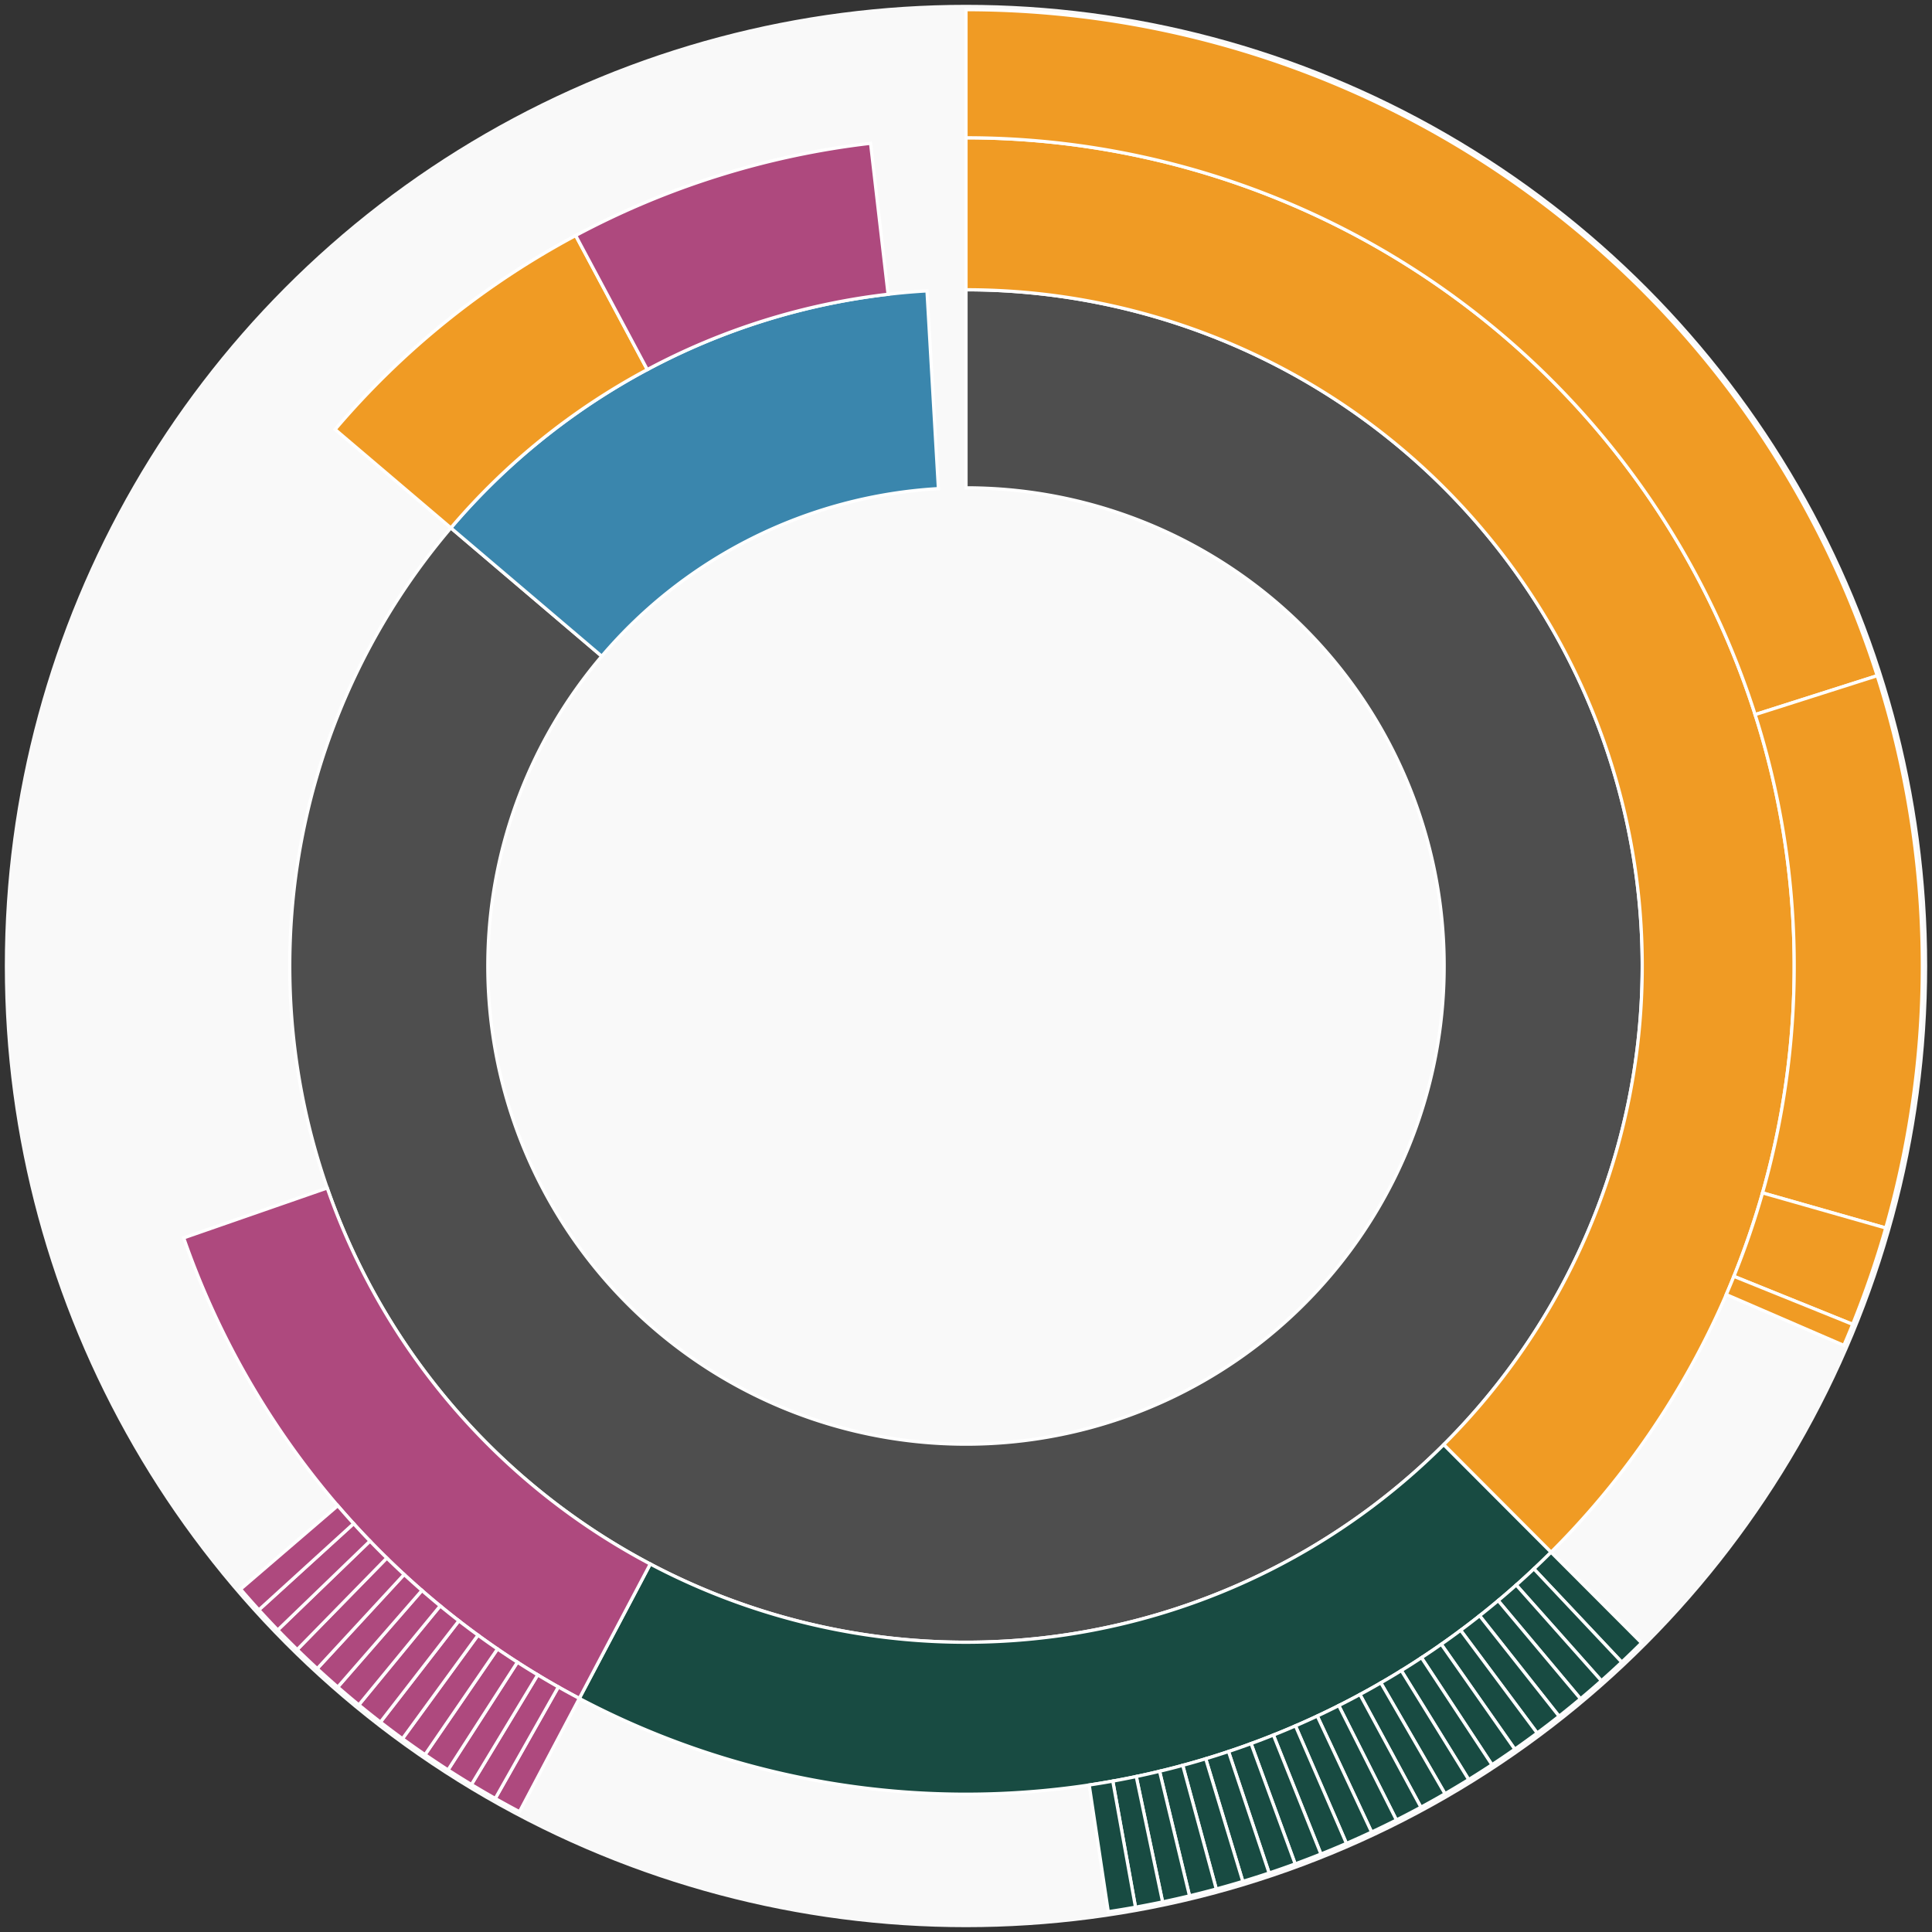 <svg xmlns="http://www.w3.org/2000/svg" width="600" height="600" id="block-7914293"><rect width="100%" height="100%" fill="#333333" stroke="none"/><g id="burst-container" transform="translate(300,300)"><data type="text/json">{"number":7914293,"totalTransactions":36,"totalFunctions":0,"totalFunctionsValue":"0","totalLogs":27,"totalTokenTransfers":27,"tokens":{"0x174bfa6600bf90c885c7c01c7031389ed1461ab9":"7.06742892","0x93190dbce9b9bd4aa546270a8d1d65905b5fdd28":"530000","0x1af97824a7ccd3963b9385e37ecbf44ece0c73e4":"36","0x3597bfd533a99c9aa083587b074434e61eb0a258":"9.88068871927e-7","0x58b6a8a3302369daec383334672404ee733ab239":"352.912784575622791043","0x8c9b261faef3b3c2e64ab5e58e04615f8c788099":"1.60687e-13"},"totalEther":"68.655420093857381648","totalEtherTxns":13,"newContracts":[],"totalNewContracts":0}</data><circle r="297" style="fill: #f9f9f9; stroke: #f9f9f9; stroke-width: 3; opacity: 1;" id="circle-base"></circle><path display="none" d="M9.093002483669097e-15,-148.5A148.5,148.5,0,1,1,-9.093002483669097e-15,148.5A148.5,148.5,0,1,1,9.093002483669097e-15,-148.5Z" fill-rule="evenodd" id="p-type-root" style="stroke: #fff; opacity: 1;"></path><path d="M1.2859447435097075e-14,-210.011A210.011,210.011,0,1,1,-159.978,-136.057L-113.122,-96.207A148.5,148.5,0,1,0,9.093002483669097e-15,-148.5Z" fill-rule="evenodd" style="fill: #4E4E4E; stroke: #fff; opacity: 1;" id="p-type-data"></path><path d="M-159.978,-136.057A210.011,210.011,0,0,1,-12.118,-209.661L-8.569,-148.253A148.5,148.5,0,0,0,-113.122,-96.207Z" fill-rule="evenodd" style="fill: #3A86AD; stroke: #fff; opacity: 1;" id="p-type-value"></path><path d="M1.5749542295064867e-14,-257.21A257.21,257.21,0,0,1,181.693,182.056L148.351,148.648A210.011,210.011,0,0,0,1.2859447435097075e-14,-210.011Z" fill-rule="evenodd" style="fill: #F09B24; stroke: #fff; opacity: 1;" id="p-type-ether"></path><path d="M181.693,182.056A257.21,257.21,0,0,1,-120.09,227.454L-98.053,185.715A210.011,210.011,0,0,0,148.351,148.648Z" fill-rule="evenodd" style="fill: #184B42; stroke: #fff; opacity: 1;" id="p-type-logs"></path><path d="M-120.09,227.454A257.21,257.21,0,0,1,-242.957,84.432L-198.373,68.939A210.011,210.011,0,0,0,-98.053,185.715Z" fill-rule="evenodd" style="fill: #AE497E; stroke: #fff; opacity: 1;" id="p-type-tokenTransfers"></path><path d="M-195.932,-166.635A257.21,257.21,0,0,1,-121.219,-226.854L-98.975,-185.225A210.011,210.011,0,0,0,-159.978,-136.057Z" fill-rule="evenodd" style="fill: #F09B24; stroke: #fff; opacity: 1;" id="p-type-ether"></path><path d="M-121.219,-226.854A257.21,257.21,0,0,1,-29.634,-255.497L-24.196,-208.612A210.011,210.011,0,0,0,-98.975,-185.225Z" fill-rule="evenodd" style="fill: #AE497E; stroke: #fff; opacity: 1;" id="p-type-tokenTransfers"></path><path d="M1.8186004967338195e-14,-297A297,297,0,0,1,282.986,-90.155L245.073,-78.076A257.21,257.21,0,0,0,1.5749542295064867e-14,-257.21Z" fill-rule="evenodd" style="fill: #F09B24; stroke: #fff; opacity: 1;" id="p-type-ether"></path><path d="M282.986,-90.155A297,297,0,0,1,285.638,81.362L247.37,70.462A257.21,257.21,0,0,0,245.073,-78.076Z" fill-rule="evenodd" style="fill: #F09B24; stroke: #fff; opacity: 1;" id="p-type-ether"></path><path d="M285.638,81.362A297,297,0,0,1,275.363,111.285L238.471,96.376A257.21,257.21,0,0,0,247.37,70.462Z" fill-rule="evenodd" style="fill: #F09B24; stroke: #fff; opacity: 1;" id="p-type-ether"></path><path d="M275.363,111.285A297,297,0,0,1,272.629,117.824L236.104,102.039A257.21,257.21,0,0,0,238.471,96.376Z" fill-rule="evenodd" style="fill: #F09B24; stroke: #fff; opacity: 1;" id="p-type-ether"></path><path d="M209.801,210.221A297,297,0,0,1,203.645,216.189L176.362,187.225A257.21,257.21,0,0,0,181.693,182.056Z" fill-rule="evenodd" style="fill: #184B42; stroke: #fff; opacity: 1;" id="p-type-logs"></path><path d="M203.645,216.189A297,297,0,0,1,197.321,221.976L170.885,192.237A257.21,257.21,0,0,0,176.362,187.225Z" fill-rule="evenodd" style="fill: #184B42; stroke: #fff; opacity: 1;" id="p-type-logs"></path><path d="M197.321,221.976A297,297,0,0,1,190.831,227.579L165.265,197.09A257.21,257.21,0,0,0,170.885,192.237Z" fill-rule="evenodd" style="fill: #184B42; stroke: #fff; opacity: 1;" id="p-type-logs"></path><path d="M190.831,227.579A297,297,0,0,1,184.183,232.993L159.507,201.778A257.21,257.21,0,0,0,165.265,197.09Z" fill-rule="evenodd" style="fill: #184B42; stroke: #fff; opacity: 1;" id="p-type-logs"></path><path d="M184.183,232.993A297,297,0,0,1,177.381,238.212L153.617,206.297A257.21,257.21,0,0,0,159.507,201.778Z" fill-rule="evenodd" style="fill: #184B42; stroke: #fff; opacity: 1;" id="p-type-logs"></path><path d="M177.381,238.212A297,297,0,0,1,170.432,243.232L147.598,210.645A257.21,257.21,0,0,0,153.617,206.297Z" fill-rule="evenodd" style="fill: #184B42; stroke: #fff; opacity: 1;" id="p-type-logs"></path><path d="M170.432,243.232A297,297,0,0,1,163.34,248.05L141.457,214.818A257.21,257.21,0,0,0,147.598,210.645Z" fill-rule="evenodd" style="fill: #184B42; stroke: #fff; opacity: 1;" id="p-type-logs"></path><path d="M163.34,248.05A297,297,0,0,1,156.113,252.662L135.198,218.811A257.21,257.21,0,0,0,141.457,214.818Z" fill-rule="evenodd" style="fill: #184B42; stroke: #fff; opacity: 1;" id="p-type-logs"></path><path d="M156.113,252.662A297,297,0,0,1,148.755,257.062L128.826,222.622A257.21,257.21,0,0,0,135.198,218.811Z" fill-rule="evenodd" style="fill: #184B42; stroke: #fff; opacity: 1;" id="p-type-logs"></path><path d="M148.755,257.062A297,297,0,0,1,141.273,261.249L122.346,226.248A257.21,257.21,0,0,0,128.826,222.622Z" fill-rule="evenodd" style="fill: #184B42; stroke: #fff; opacity: 1;" id="p-type-logs"></path><path d="M141.273,261.249A297,297,0,0,1,133.674,265.218L115.765,229.685A257.21,257.21,0,0,0,122.346,226.248Z" fill-rule="evenodd" style="fill: #184B42; stroke: #fff; opacity: 1;" id="p-type-logs"></path><path d="M133.674,265.218A297,297,0,0,1,125.963,268.965L109.087,232.931A257.21,257.21,0,0,0,115.765,229.685Z" fill-rule="evenodd" style="fill: #184B42; stroke: #fff; opacity: 1;" id="p-type-logs"></path><path d="M125.963,268.965A297,297,0,0,1,118.147,272.489L102.318,235.982A257.21,257.21,0,0,0,109.087,232.931Z" fill-rule="evenodd" style="fill: #184B42; stroke: #fff; opacity: 1;" id="p-type-logs"></path><path d="M118.147,272.489A297,297,0,0,1,110.233,275.786L95.465,238.837A257.21,257.21,0,0,0,102.318,235.982Z" fill-rule="evenodd" style="fill: #184B42; stroke: #fff; opacity: 1;" id="p-type-logs"></path><path d="M110.233,275.786A297,297,0,0,1,102.227,278.852L88.531,241.493A257.21,257.21,0,0,0,95.465,238.837Z" fill-rule="evenodd" style="fill: #184B42; stroke: #fff; opacity: 1;" id="p-type-logs"></path><path d="M102.227,278.852A297,297,0,0,1,94.136,281.687L81.524,243.948A257.21,257.21,0,0,0,88.531,241.493Z" fill-rule="evenodd" style="fill: #184B42; stroke: #fff; opacity: 1;" id="p-type-logs"></path><path d="M94.136,281.687A297,297,0,0,1,85.966,284.287L74.449,246.199A257.21,257.21,0,0,0,81.524,243.948Z" fill-rule="evenodd" style="fill: #184B42; stroke: #fff; opacity: 1;" id="p-type-logs"></path><path d="M85.966,284.287A297,297,0,0,1,77.725,286.649L67.311,248.246A257.21,257.21,0,0,0,74.449,246.199Z" fill-rule="evenodd" style="fill: #184B42; stroke: #fff; opacity: 1;" id="p-type-logs"></path><path d="M77.725,286.649A297,297,0,0,1,69.418,288.773L60.118,250.085A257.21,257.21,0,0,0,67.311,248.246Z" fill-rule="evenodd" style="fill: #184B42; stroke: #fff; opacity: 1;" id="p-type-logs"></path><path d="M69.418,288.773A297,297,0,0,1,61.054,290.657L52.875,251.716A257.21,257.21,0,0,0,60.118,250.085Z" fill-rule="evenodd" style="fill: #184B42; stroke: #fff; opacity: 1;" id="p-type-logs"></path><path d="M61.054,290.657A297,297,0,0,1,52.64,292.298L45.587,253.137A257.21,257.21,0,0,0,52.875,251.716Z" fill-rule="evenodd" style="fill: #184B42; stroke: #fff; opacity: 1;" id="p-type-logs"></path><path d="M52.64,292.298A297,297,0,0,1,44.181,293.695L38.262,254.348A257.21,257.21,0,0,0,45.587,253.137Z" fill-rule="evenodd" style="fill: #184B42; stroke: #fff; opacity: 1;" id="p-type-logs"></path><path d="M-138.668,262.641A297,297,0,0,1,-146.191,258.529L-126.605,223.893A257.21,257.21,0,0,0,-120.09,227.454Z" fill-rule="evenodd" style="fill: #AE497E; stroke: #fff; opacity: 1;" id="p-type-tokenTransfers"></path><path d="M-146.191,258.529A297,297,0,0,1,-153.592,254.202L-133.014,220.145A257.21,257.21,0,0,0,-126.605,223.893Z" fill-rule="evenodd" style="fill: #AE497E; stroke: #fff; opacity: 1;" id="p-type-tokenTransfers"></path><path d="M-153.592,254.202A297,297,0,0,1,-160.865,249.663L-139.313,216.214A257.21,257.21,0,0,0,-133.014,220.145Z" fill-rule="evenodd" style="fill: #AE497E; stroke: #fff; opacity: 1;" id="p-type-tokenTransfers"></path><path d="M-160.865,249.663A297,297,0,0,1,-168.004,244.916L-145.496,212.103A257.21,257.21,0,0,0,-139.313,216.214Z" fill-rule="evenodd" style="fill: #AE497E; stroke: #fff; opacity: 1;" id="p-type-tokenTransfers"></path><path d="M-168.004,244.916A297,297,0,0,1,-175.003,239.964L-151.557,207.815A257.21,257.21,0,0,0,-145.496,212.103Z" fill-rule="evenodd" style="fill: #AE497E; stroke: #fff; opacity: 1;" id="p-type-tokenTransfers"></path><path d="M-175.003,239.964A297,297,0,0,1,-181.856,234.813L-157.492,203.354A257.21,257.21,0,0,0,-151.557,207.815Z" fill-rule="evenodd" style="fill: #AE497E; stroke: #fff; opacity: 1;" id="p-type-tokenTransfers"></path><path d="M-181.856,234.813A297,297,0,0,1,-188.558,229.466L-163.296,198.724A257.21,257.21,0,0,0,-157.492,203.354Z" fill-rule="evenodd" style="fill: #AE497E; stroke: #fff; opacity: 1;" id="p-type-tokenTransfers"></path><path d="M-188.558,229.466A297,297,0,0,1,-195.103,223.928L-168.964,193.928A257.21,257.21,0,0,0,-163.296,198.724Z" fill-rule="evenodd" style="fill: #AE497E; stroke: #fff; opacity: 1;" id="p-type-tokenTransfers"></path><path d="M-195.103,223.928A297,297,0,0,1,-201.485,218.204L-174.491,188.97A257.21,257.21,0,0,0,-168.964,193.928Z" fill-rule="evenodd" style="fill: #AE497E; stroke: #fff; opacity: 1;" id="p-type-tokenTransfers"></path><path d="M-201.485,218.204A297,297,0,0,1,-207.699,212.297L-179.873,183.855A257.21,257.21,0,0,0,-174.491,188.97Z" fill-rule="evenodd" style="fill: #AE497E; stroke: #fff; opacity: 1;" id="p-type-tokenTransfers"></path><path d="M-207.699,212.297A297,297,0,0,1,-213.74,206.214L-185.105,178.586A257.21,257.21,0,0,0,-179.873,183.855Z" fill-rule="evenodd" style="fill: #AE497E; stroke: #fff; opacity: 1;" id="p-type-tokenTransfers"></path><path d="M-213.74,206.214A297,297,0,0,1,-219.603,199.958L-190.182,173.169A257.21,257.21,0,0,0,-185.105,178.586Z" fill-rule="evenodd" style="fill: #AE497E; stroke: #fff; opacity: 1;" id="p-type-tokenTransfers"></path><path d="M-219.603,199.958A297,297,0,0,1,-225.283,193.537L-195.101,167.608A257.21,257.21,0,0,0,-190.182,173.169Z" fill-rule="evenodd" style="fill: #AE497E; stroke: #fff; opacity: 1;" id="p-type-tokenTransfers"></path></g></svg>